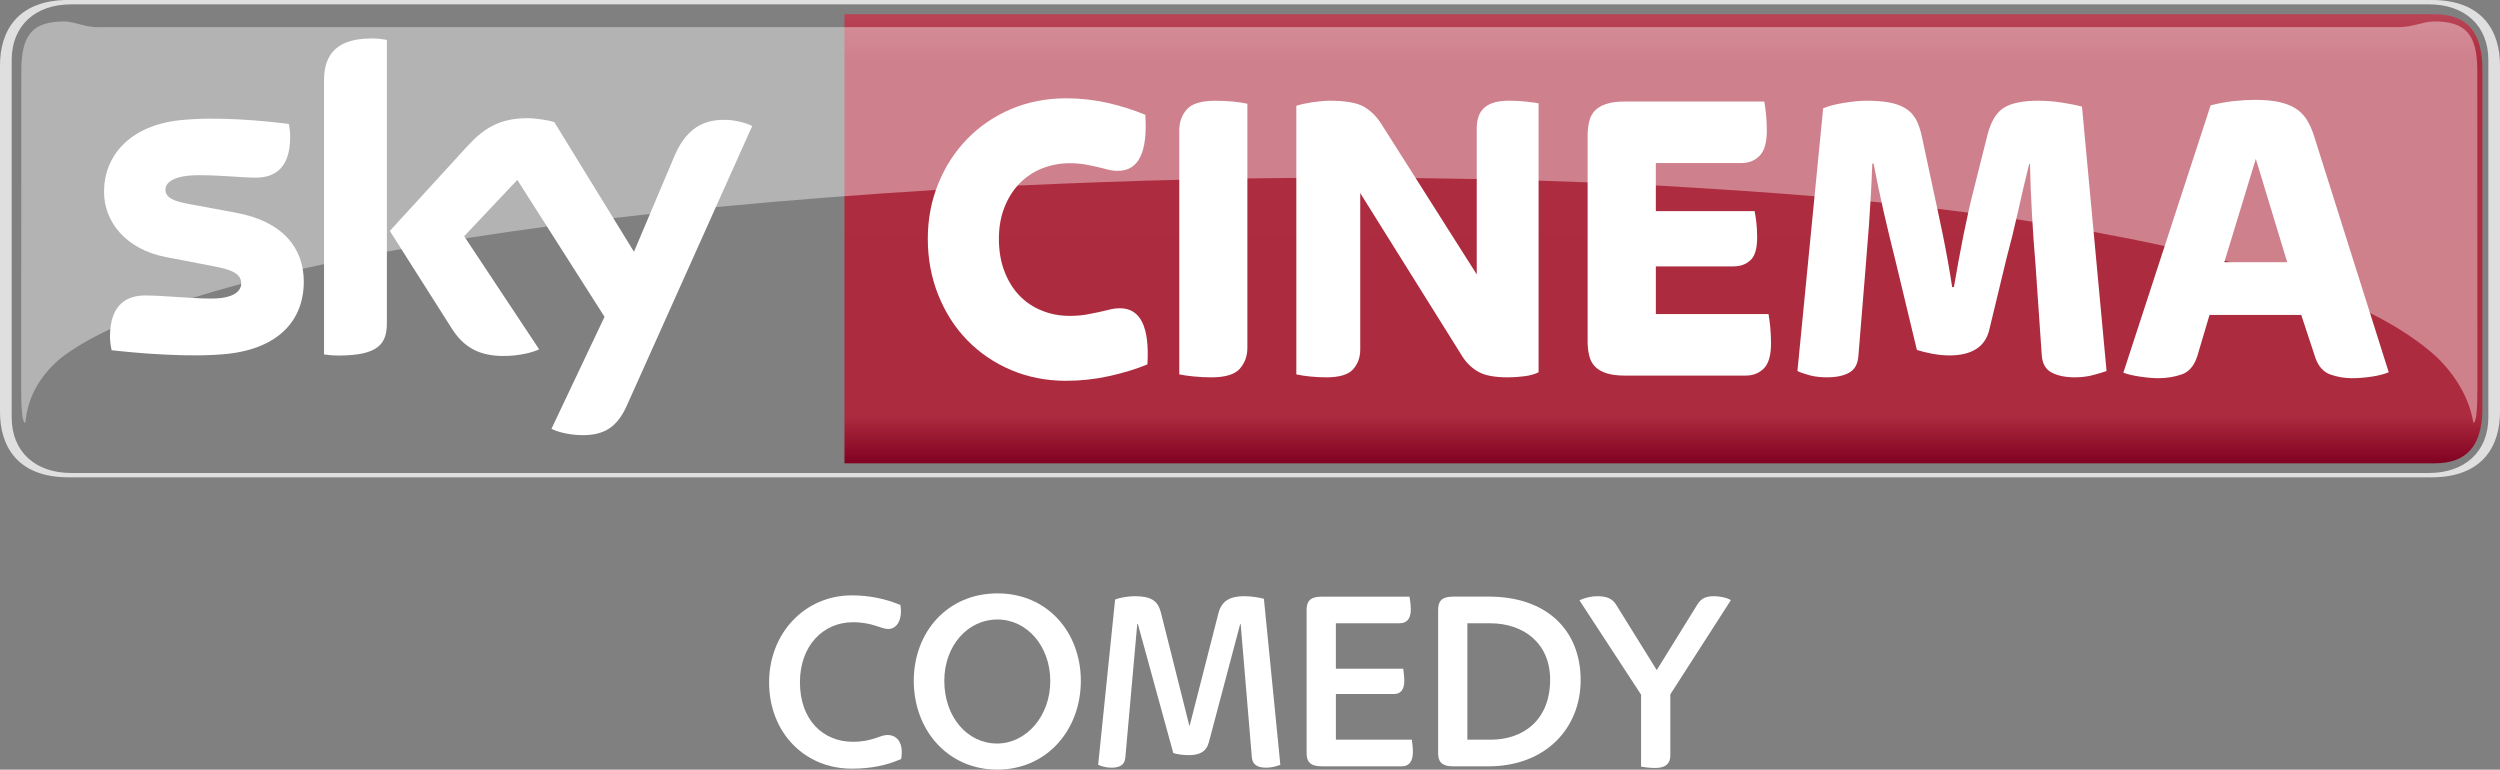 <svg width="600" height="184.73" version="1.1" viewBox="0 0 158.75 48.875" xmlns="http://www.w3.org/2000/svg">
 <rect x="0" y="0" width="158.75" height="48.875" fill="#808080" stroke="none"/>
 <defs>
  <linearGradient id="a" x2="1" gradientTransform="matrix(0 -28.52 28.52 0 156.93 285.71)" gradientUnits="userSpaceOnUse">
   <stop stop-color="#810121" offset="0"/>
   <stop stop-color="#ad2b3e" offset=".104"/>
   <stop stop-color="#ae2c3f" offset=".898"/>
   <stop stop-color="#b94556" offset="1"/>
   <stop stop-color="#ba3b4b" offset="1"/>
  </linearGradient>
 </defs>
 <g transform="translate(-51.447 -256.29)">
  <g fill="#fff" stroke-width="1.263">
   <path d="m105.54 305.1c-2.999 0-5.255-2.288-5.255-5.487 0-3.101 2.256-5.518 5.255-5.518 1.128 0 2.186 0.231 3.083 0.613 0.151 0.942-0.231 1.524-0.778 1.524-0.448 0-0.995-0.431-2.239-0.431-1.888 0-3.363 1.493-3.363 3.812 0 2.404 1.475 3.78 3.363 3.78 1.244 0 1.724-0.431 2.186-0.431 0.648 0 1.048 0.529 0.879 1.524-0.911 0.399-1.888 0.613-3.132 0.613"/>
   <path d="m118.14 299.54c0-2.221-1.475-3.913-3.363-3.913-1.874 0-3.367 1.661-3.367 3.896 0 2.305 1.475 3.98 3.349 3.98 1.857 0 3.381-1.741 3.381-3.962m-8.668-0.018c0-3.115 2.155-5.553 5.304-5.553 3.146-0.014 5.304 2.438 5.304 5.553 0 3.118-2.158 5.637-5.304 5.637-3.15 0-5.304-2.519-5.304-5.637"/>
   <path d="m130.23 295.92h-0.032l-1.99 7.508c-0.165 0.613-0.613 0.813-1.279 0.813-0.329 0-0.729-0.049-0.978-0.133l-2.253-8.205h-0.035l-0.76 8.521c-0.049 0.466-0.399 0.613-0.879 0.613-0.364 0-0.645-0.098-0.844-0.182l1.076-10.493c0.298-0.133 0.897-0.214 1.244-0.214 1.012 0 1.458 0.266 1.657 1.009l1.808 7.196h0.032l1.825-7.144c0.2-0.746 0.711-1.062 1.622-1.062 0.448 0 0.963 0.081 1.261 0.165l1.044 10.542c-0.214 0.084-0.529 0.182-0.893 0.182-0.497 0-0.862-0.147-0.914-0.631z"/>
   <path d="m135.38 304.95c-0.813 0-0.963-0.364-0.963-0.862v-9.05c0-0.497 0.151-0.862 0.963-0.862h5.571c0.032 0.165 0.081 0.512 0.081 0.827 0 0.648-0.315 0.862-0.711 0.862h-4.047v2.887h4.278c0.018 0.165 0.067 0.48 0.067 0.778 0 0.613-0.284 0.83-0.662 0.83h-3.682v2.897h4.824c0.018 0.186 0.067 0.483 0.067 0.781 0 0.662-0.298 0.911-0.697 0.911z"/>
   <path d="m146.1 303.26c2.088 0 3.78-1.258 3.78-3.812 0-2.323-1.692-3.581-3.812-3.581h-1.444v7.393zm-2.372 1.692c-0.809 0-0.96-0.364-0.96-0.862v-9.053c0-0.497 0.151-0.862 0.96-0.862h2.274c3.595 0 5.816 2.074 5.816 5.304 0 3.034-2.204 5.473-5.868 5.473z"/>
   <path d="m156.65 298.84 2.568-4.145c0.249-0.413 0.55-0.547 1.079-0.547 0.315 0 0.795 0.084 1.062 0.249l-3.847 5.984v3.896c0 0.431-0.231 0.778-0.946 0.778-0.347 0-0.729-0.049-0.911-0.084v-4.572l-3.91-5.984c0.298-0.168 0.778-0.266 1.111-0.266 0.578 0 0.942 0.116 1.209 0.529z"/>
  </g>
  <path d="m105.07 257.19v28.521h100.96c2.14 0 2.966-1.203 3.046-3.219 6e-3 -7.224 3e-3 -14.518 3e-3 -21.766 0-2.207-0.798-3.533-3.049-3.533-34.826-5e-3 -71.003-4e-3 -100.96-4e-3z" fill="url(#a)"/>
  <g fill="#fff">
   <g stroke-width="1.263">
    <path d="m119.15 280.47c-1.263 0-2.429-0.23-3.499-0.684-1.07-0.455-1.993-1.084-2.778-1.887-0.785-0.804-1.396-1.759-1.841-2.865-0.445-1.107-0.67-2.301-0.67-3.586 0-1.249 0.225-2.42 0.67-3.508s1.056-2.034 1.841-2.838c0.785-0.804 1.708-1.433 2.778-1.887 1.07-0.455 2.236-0.684 3.499-0.684 0.909 0 1.791 0.101 2.645 0.294 0.854 0.197 1.644 0.45 2.379 0.753 0.156 2.374-0.422 3.559-1.74 3.559-0.23 0-0.445-0.028-0.638-0.078-0.197-0.055-0.409-0.11-0.643-0.161-0.23-0.055-0.491-0.11-0.771-0.161-0.285-0.055-0.625-0.083-1.015-0.083-0.625 0-1.212 0.115-1.763 0.335-0.556 0.225-1.029 0.546-1.433 0.964-0.4 0.418-0.716 0.923-0.946 1.511-0.23 0.592-0.349 1.254-0.349 1.984 0 0.767 0.119 1.456 0.349 2.062 0.23 0.606 0.546 1.12 0.946 1.538 0.404 0.422 0.877 0.744 1.433 0.964 0.551 0.225 1.139 0.335 1.763 0.335 0.39 0 0.735-0.028 1.038-0.078 0.303-0.055 0.574-0.11 0.817-0.161 0.239-0.055 0.468-0.11 0.68-0.161 0.216-0.055 0.436-0.083 0.666-0.083 1.3 0 1.883 1.189 1.74 3.563-0.73 0.303-1.548 0.551-2.447 0.748-0.895 0.197-1.8 0.294-2.709 0.294"/>
    <path d="m128.36 280.25c-0.372 0-0.744-0.018-1.107-0.055-0.367-0.037-0.675-0.078-0.923-0.133v-15.502c0-0.519 0.161-0.96 0.482-1.327 0.317-0.363 0.923-0.546 1.814-0.546 0.377 0 0.744 0.018 1.111 0.051 0.363 0.037 0.67 0.083 0.918 0.138v15.502c0 0.519-0.161 0.96-0.478 1.322-0.321 0.367-0.928 0.551-1.818 0.551"/>
    <path d="m135.66 280.25c-0.358 0-0.703-0.018-1.042-0.055-0.34-0.037-0.625-0.078-0.854-0.133v-17.054c0.266-0.092 0.615-0.165 1.042-0.23 0.427-0.06 0.79-0.092 1.093-0.092 0.983 0 1.694 0.124 2.14 0.372 0.445 0.253 0.817 0.62 1.12 1.097l6.061 9.56v-9.317c0-0.234 0.032-0.45 0.097-0.657 0.06-0.207 0.165-0.386 0.317-0.546 0.152-0.161 0.363-0.289 0.629-0.377 0.266-0.087 0.606-0.133 1.015-0.133 0.358 0 0.698 0.018 1.029 0.051 0.331 0.037 0.611 0.073 0.84 0.11v17.082c-0.248 0.124-0.551 0.211-0.905 0.253-0.358 0.046-0.707 0.069-1.042 0.069-0.84 0-1.46-0.115-1.869-0.349-0.413-0.23-0.749-0.551-1.015-0.964l-6.493-10.387v9.932c0 0.501-0.152 0.918-0.455 1.258-0.303 0.34-0.872 0.51-1.708 0.51"/>
    <path d="m154.64 280.14c-0.501 0-0.905-0.055-1.217-0.161-0.312-0.106-0.551-0.253-0.721-0.441-0.17-0.188-0.285-0.418-0.344-0.684-0.064-0.266-0.097-0.551-0.097-0.854v-13.124c0-0.303 0.032-0.588 0.097-0.854 0.06-0.271 0.174-0.496 0.344-0.684 0.17-0.188 0.409-0.335 0.721-0.441 0.312-0.11 0.716-0.161 1.217-0.161h8.84c0.037 0.197 0.073 0.464 0.11 0.804 0.032 0.34 0.051 0.684 0.051 1.042 0 0.748-0.152 1.281-0.455 1.593-0.303 0.312-0.684 0.468-1.148 0.468h-5.446v3.054h6.273c0.037 0.179 0.073 0.413 0.11 0.707 0.032 0.298 0.051 0.615 0.051 0.951 0 0.716-0.142 1.203-0.427 1.46-0.285 0.262-0.638 0.39-1.065 0.39h-4.941v3.026h7.154c0.037 0.193 0.073 0.468 0.11 0.817 0.032 0.344 0.051 0.689 0.051 1.029 0 0.767-0.152 1.304-0.455 1.607-0.303 0.303-0.684 0.455-1.148 0.455h-7.664"/>
    <path d="m167.48 280.25c-0.409 0-0.771-0.041-1.084-0.119-0.308-0.083-0.583-0.175-0.813-0.28l1.635-16.683c0.335-0.142 0.781-0.262 1.332-0.349 0.551-0.087 1.024-0.133 1.414-0.133 0.556 0 1.029 0.037 1.428 0.106 0.404 0.073 0.744 0.193 1.029 0.363 0.285 0.17 0.514 0.404 0.684 0.707 0.165 0.303 0.294 0.68 0.386 1.125l0.693 3.242c0.197 0.891 0.404 1.878 0.629 2.957 0.22 1.079 0.422 2.19 0.597 3.334h0.11c0.193-1.143 0.4-2.25 0.611-3.32 0.216-1.07 0.436-2.053 0.666-2.943l0.854-3.403c0.216-0.84 0.556-1.41 1.029-1.713 0.473-0.303 1.203-0.455 2.2-0.455 0.496 0 1.001 0.041 1.506 0.119 0.51 0.078 0.928 0.165 1.267 0.253l1.561 16.793c-0.248 0.087-0.546 0.174-0.895 0.266-0.344 0.087-0.726 0.133-1.134 0.133-0.569 0-1.052-0.097-1.442-0.294-0.39-0.197-0.606-0.565-0.643-1.097l-0.399-5.786c-0.087-1.015-0.165-2.085-0.225-3.2-0.064-1.111-0.106-2.172-0.124-3.173h-0.051c-0.234 0.932-0.468 1.933-0.707 3.012-0.243 1.084-0.487 2.075-0.735 2.989l-1.097 4.551c-0.266 1.07-1.111 1.607-2.535 1.607-0.358 0-0.721-0.037-1.097-0.11-0.372-0.069-0.693-0.152-0.96-0.239l-1.364-5.676c-0.266-1.056-0.514-2.089-0.748-3.109-0.23-1.015-0.445-2.034-0.638-3.049h-0.083c-0.051 1.428-0.124 2.732-0.211 3.921-0.092 1.185-0.17 2.209-0.243 3.067l-0.427 5.221c-0.032 0.514-0.23 0.873-0.588 1.07-0.354 0.197-0.817 0.294-1.387 0.294"/>
    <path d="m192.69 272.94h3.995l-1.993-6.562-2.002 6.562m-4.165 7.365c-0.34 0-0.726-0.032-1.162-0.097-0.436-0.06-0.799-0.147-1.084-0.253l5.543-16.976c0.482-0.124 0.969-0.216 1.46-0.271 0.491-0.051 0.941-0.078 1.35-0.078 0.592 0 1.093 0.046 1.515 0.133 0.418 0.092 0.771 0.225 1.056 0.404 0.289 0.179 0.523 0.413 0.712 0.707 0.188 0.294 0.344 0.638 0.468 1.033l4.748 15.02c-0.303 0.124-0.666 0.22-1.093 0.28-0.427 0.064-0.845 0.097-1.258 0.097-0.459 0-0.909-0.078-1.345-0.23-0.436-0.152-0.753-0.496-0.951-1.033l-0.909-2.755h-5.823l-0.771 2.599c-0.197 0.625-0.528 1.015-0.987 1.176-0.464 0.161-0.955 0.243-1.469 0.243"/>
    <path d="m70.737 274.18c0 2.443-1.598 4.225-4.84 4.578-2.346 0.253-5.749-0.046-7.361-0.23-0.06-0.266-0.106-0.592-0.106-0.85 0-2.14 1.153-2.627 2.236-2.627 1.12 0 2.893 0.197 4.206 0.197 1.446 0 1.892-0.491 1.892-0.96 0-0.615-0.588-0.868-1.708-1.084l-3.077-0.592c-2.558-0.491-3.926-2.259-3.926-4.137 0-2.287 1.616-4.197 4.799-4.551 2.402-0.257 5.327 0.037 6.934 0.234 0.06 0.276 0.087 0.533 0.087 0.822 0 2.131-1.12 2.59-2.204 2.59-0.831 0-2.122-0.156-3.595-0.156-1.502 0-2.122 0.413-2.122 0.918 0 0.533 0.592 0.753 1.534 0.918l2.939 0.546c3.017 0.556 4.312 2.268 4.312 4.381m5.276 2.622c0 1.309-0.514 2.066-3.072 2.066-0.335 0-0.634-0.028-0.918-0.069v-17.371c0-1.318 0.45-2.695 3.031-2.695 0.326 0 0.652 0.032 0.96 0.097v17.972m10.451 6.718c0.331 0.174 1.019 0.381 1.887 0.404 1.483 0.032 2.296-0.537 2.893-1.864l7.967-17.767c-0.331-0.179-1.056-0.377-1.653-0.39-1.024-0.018-2.397 0.193-3.279 2.287l-2.576 6.089-5.06-8.238c-0.326-0.101-1.12-0.243-1.708-0.243-1.782 0-2.783 0.657-3.816 1.782l-4.918 5.377 3.954 6.227c0.73 1.134 1.694 1.713 3.26 1.713 1.024 0 1.873-0.234 2.268-0.422l-4.762-7.182 3.375-3.577 5.538 8.693-3.37 7.113"/>
   </g>
   <path d="m205.84 286.6c3.339 0 4.356-2.075 4.356-4.15v-22.013c0-2.075-1.017-4.15-4.356-4.15h-150.04c-3.336 0-4.353 2.075-4.353 4.15v22.013c0 2.075 1.017 4.15 4.353 4.15h150.04m-149.88-0.277c-2.251 0-3.771-1.329-3.771-3.536v-22.685c0-2.207 1.52-3.536 3.771-3.536h149.73c2.248 0 3.767 1.329 3.767 3.536v22.685c0 2.207-1.52 3.536-3.767 3.536h-149.73" opacity=".75"/>
   <path d="m55.547 257.65c-1.986 0-2.747 0.792-2.747 3.135l-0.009 20.246c0 1.261 0.071 2.106 0.262 2.106 0.068-0.395 0.126-2.34 2.263-4.116 0.82-0.632 1.871-1.242 3.122-1.834 1.823-0.799 3.646-1.482 5.21-1.976 1.085-0.331 2.178-0.648 3.102-0.894 1.366-0.356 2.742-0.693 3.904-0.956 0.468-0.101 0.952-0.21 1.355-0.297 1.396-0.288 2.804-0.571 3.991-0.792 0.316-0.052 0.644-0.117 0.918-0.164 1.424-0.252 2.867-0.494 4.08-0.684 1.804-0.276 3.632-0.545 5.171-0.75 1.468-0.198 2.956-0.384 4.207-0.532 0.811-0.093 1.637-0.19 2.332-0.267 1.459-0.156 2.937-0.311 4.182-0.434 4.78-0.454 9.54-0.822 13.964-1.089 1.802-0.104 3.63-0.206 5.172-0.278 3.589-0.162 7.233-0.294 10.305-0.369 1.502-0.037 3.035-0.066 4.324-0.086 1.082-0.014 2.185-0.026 3.113-0.032 1.024-9e-3 2.041-0.013 3.062-0.013 1.514 0 3.027 9e-3 4.531 0.025 1.346 0.018 2.713 0.037 3.866 0.059 1.31 0.028 2.624 0.062 3.925 0.102 1.045 0.031 2.075 0.068 3.107 0.108 1.505 0.064 3.035 0.131 4.326 0.197 3.495 0.202 7.064 0.431 10.078 0.688 1.235 0.107 2.494 0.223 3.556 0.33 0.241 0.02 0.5 0.05 0.711 0.072 1.229 0.127 2.484 0.268 3.54 0.394 0.676 0.08 1.369 0.166 1.951 0.241 1.056 0.142 2.137 0.289 3.049 0.422 0.357 0.053 0.722 0.107 1.03 0.155 1.35 0.211 2.729 0.437 3.891 0.647 1.555 0.29 3.154 0.601 4.494 0.898 1.321 0.298 2.678 0.621 3.817 0.923 0.104 0.031 0.218 0.06 0.309 0.085h8e-3c3.484 0.943 6.491 2.022 8.918 3.239v-1e-3c1.754 0.882 3.2 1.834 4.303 2.864 1.93 1.915 2.195 3.722 2.263 4.116 0.188 0 0.259-0.845 0.259-2.106l-6e-3 -20.246c0-2.343-0.761-3.135-2.747-3.135-0.675 0-1.344 0.361-2.241 0.361h-145.98c-0.81 0.059-1.567-0.348-2.241-0.361z" opacity=".4"/>
  </g>
 </g>
</svg>
